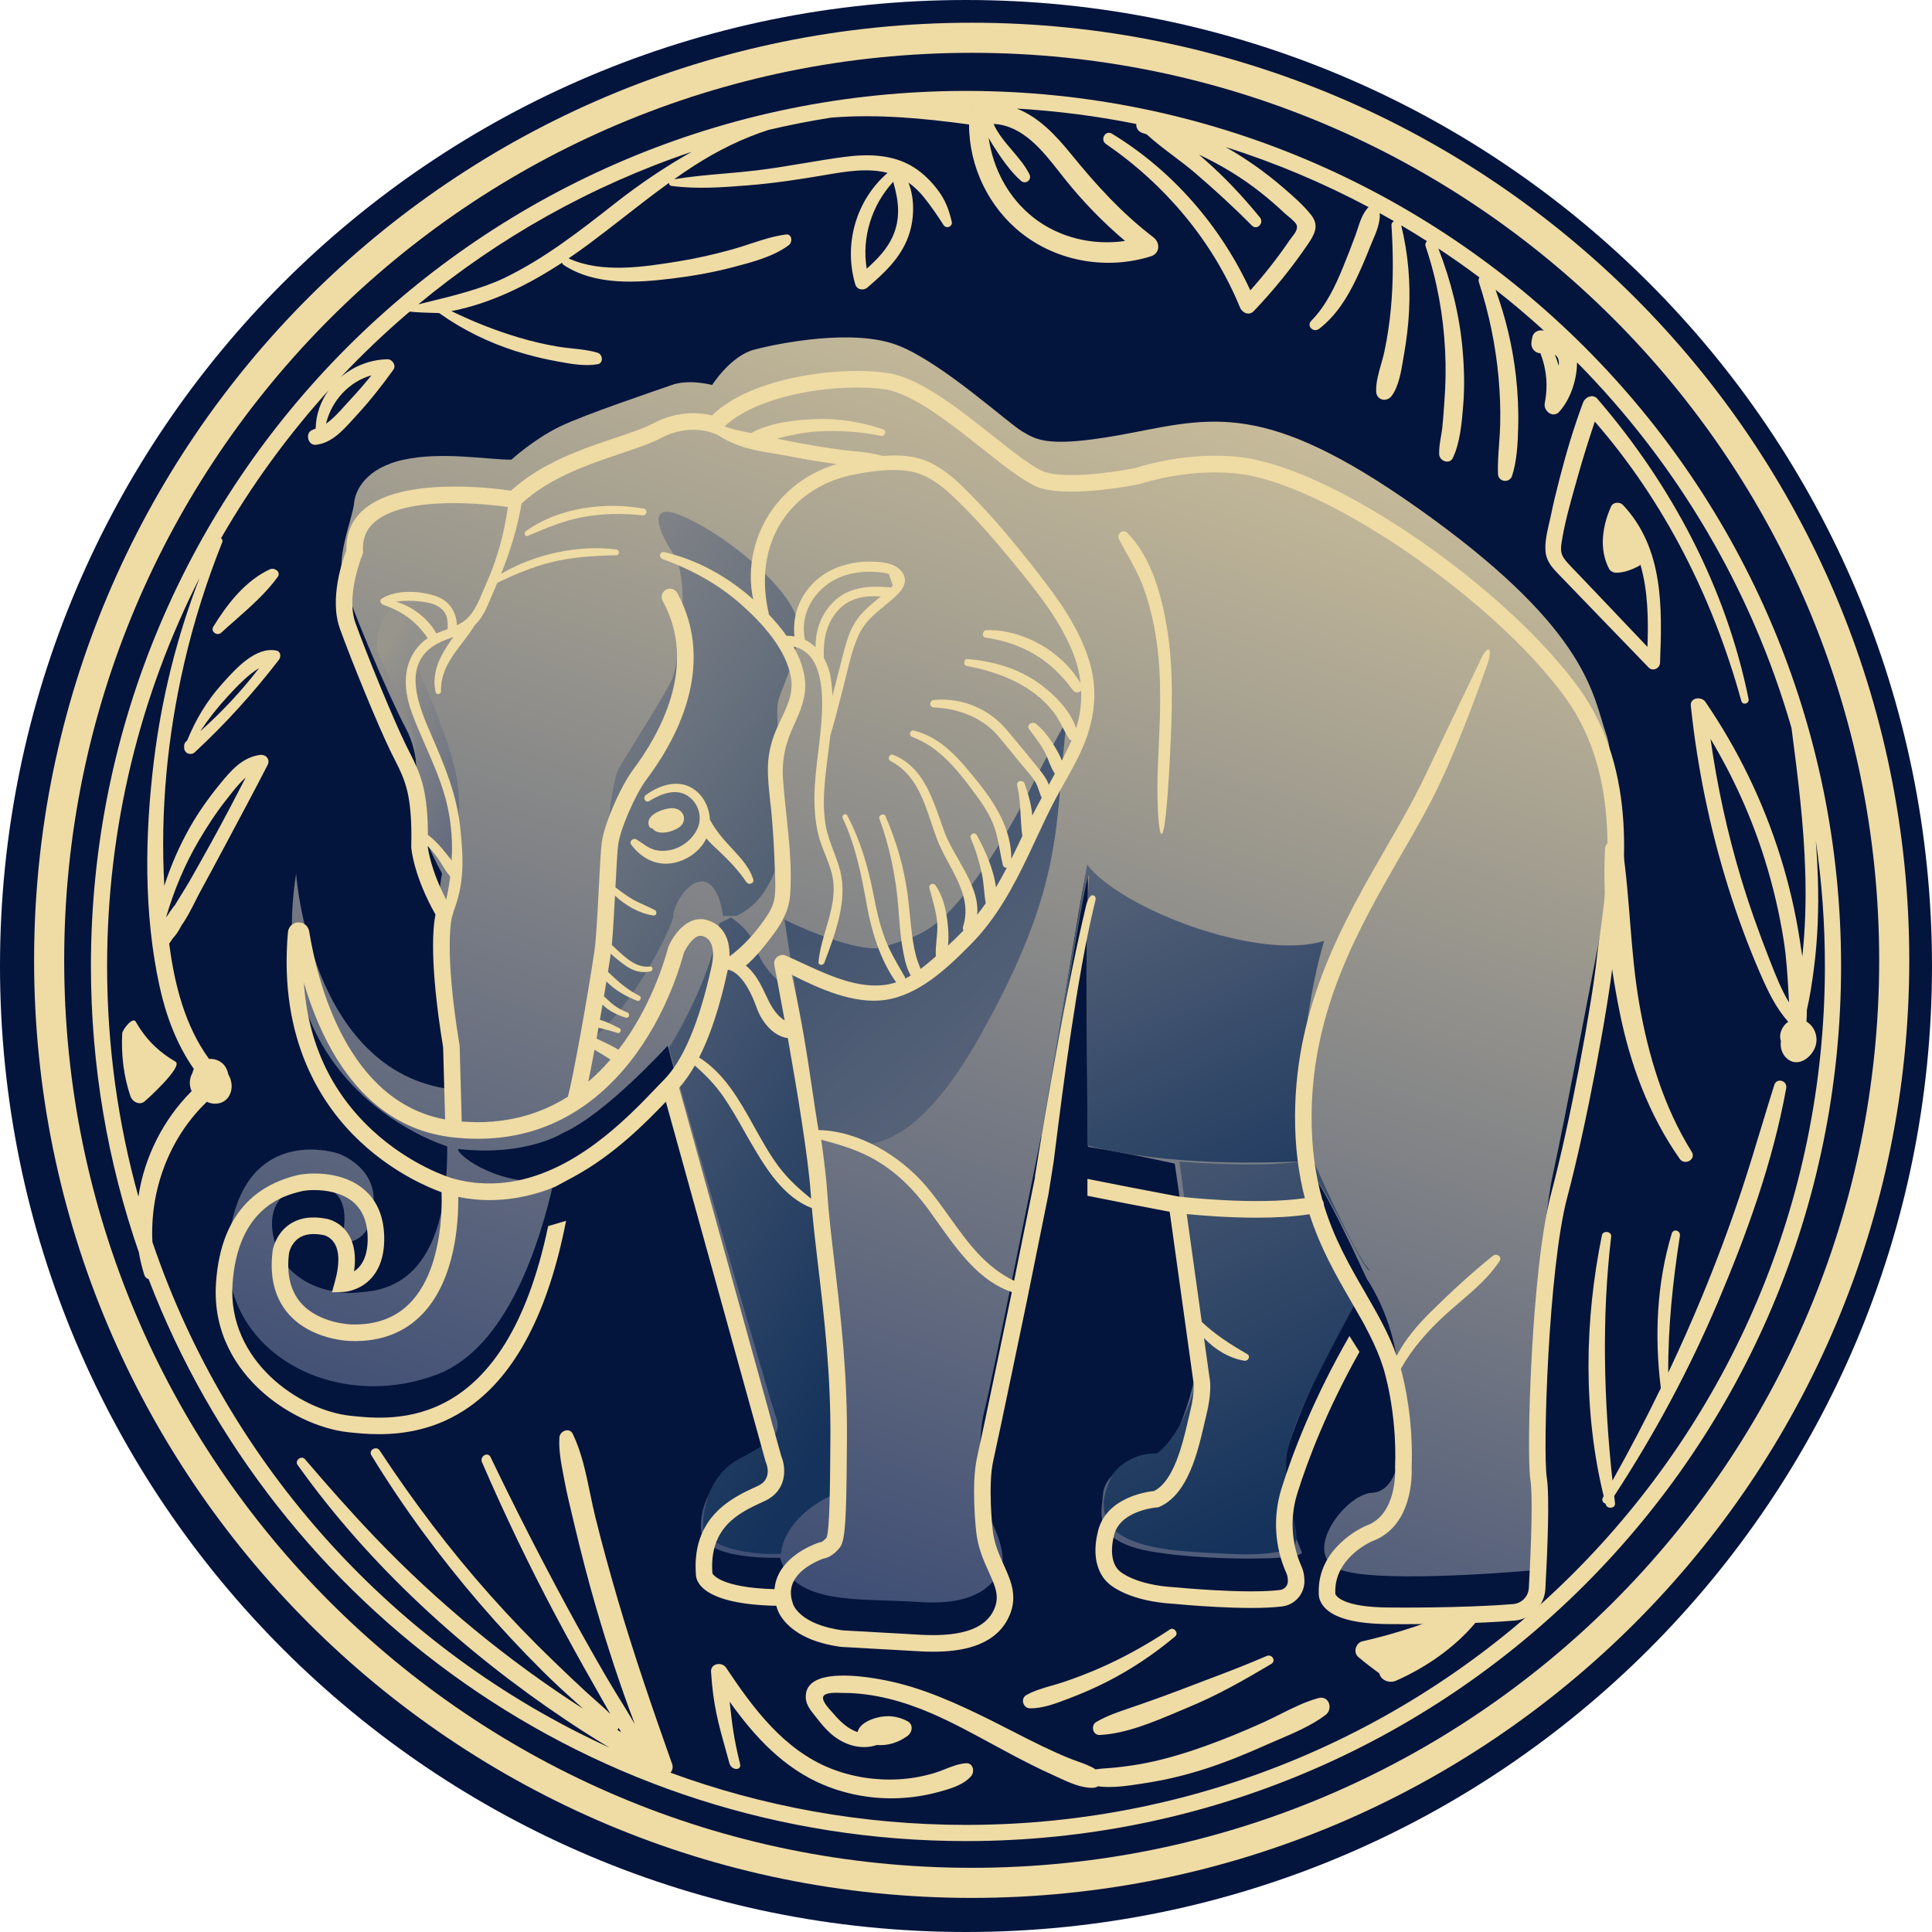 <svg width="100%" height="100%" viewBox="0 0 170 170" fill="none" xmlns="http://www.w3.org/2000/svg">
<path d="M85 170C131.944 170 170 131.944 170 85C170 38.056 131.944 0 85 0C38.056 0 0 38.056 0 85C0 131.944 38.056 170 85 170Z" fill="#03143D"/>
<path d="M153.861 61.503C151.867 51.685 147.075 42.657 140.557 35.092C140.155 34.626 139.481 34.94 139.298 35.424C138.474 37.621 137.808 39.875 137.222 42.147C136.944 43.225 136.68 44.31 136.454 45.401C136.445 45.444 136.436 45.487 136.426 45.53L136.406 45.624L136.379 45.741C136.358 45.834 136.337 45.929 136.315 46.024L136.312 46.034C136.117 46.88 135.906 47.794 136.003 48.616C136.102 49.457 136.657 50.029 137.218 50.608L137.311 50.704C137.981 51.399 138.652 52.095 139.323 52.79L140.781 54.302C142.208 55.782 143.635 57.261 145.068 58.736C145.434 59.114 146.049 58.816 146.069 58.322C146.263 53.443 146.381 48.221 142.799 44.425C142.531 44.142 141.938 44.173 141.765 44.559C140.99 46.283 140.677 48.354 141.602 50.078C141.605 50.083 141.607 50.087 141.61 50.092C141.614 50.099 141.618 50.105 141.622 50.111C141.626 50.118 141.63 50.124 141.634 50.13C141.638 50.135 141.642 50.14 141.646 50.145C141.651 50.151 141.656 50.157 141.661 50.163L141.669 50.172C141.701 50.207 141.739 50.236 141.779 50.26C141.794 50.269 141.809 50.276 141.824 50.283L141.836 50.289L141.842 50.291C141.932 50.351 142.038 50.389 142.157 50.392C142.863 50.413 143.551 50.138 144.172 49.825C144.206 49.807 144.237 49.787 144.265 49.765C144.272 49.759 144.279 49.754 144.286 49.748L144.293 49.742L144.305 49.731L144.318 49.719C144.321 49.716 144.324 49.713 144.327 49.71C144.331 49.706 144.335 49.702 144.339 49.698L144.345 49.691C145.011 51.988 145.053 54.525 144.962 56.921C143.779 55.674 142.596 54.427 141.412 53.182L139.102 50.755C138.979 50.625 138.854 50.497 138.73 50.368L138.717 50.355C138.456 50.087 138.196 49.819 137.948 49.541C137.45 48.985 137.271 48.652 137.391 47.843C137.648 46.126 138.138 44.391 138.614 42.702L138.615 42.701C138.694 42.421 138.773 42.142 138.85 41.865C139.297 40.261 139.805 38.676 140.328 37.096C146.476 44.151 150.743 52.672 153.222 61.679C153.336 62.094 153.946 61.919 153.861 61.503Z" fill="#EFDBA4"/>
<path d="M84.996 155.148C84.36 155.194 83.761 155.431 83.163 155.668C82.837 155.797 82.51 155.926 82.177 156.024C81.165 156.322 80.124 156.507 79.069 156.565C77.029 156.676 74.977 156.36 73.077 155.604C68.977 153.971 66.254 150.295 63.89 146.744C63.527 146.199 62.52 146.353 62.566 147.102C62.748 150.02 63.196 151.62 63.927 154.23C64.014 154.542 64.106 154.87 64.202 155.215C64.407 155.783 65.264 155.817 65.119 155.215C64.582 153 64.451 151.992 64.202 149.736C66.387 152.803 68.962 155.606 72.52 157.075C74.581 157.927 76.84 158.319 79.069 158.224C80.22 158.175 81.376 158.003 82.488 157.704L82.534 157.692C83.533 157.422 84.778 157.087 85.462 156.271C85.793 155.875 85.615 155.104 84.996 155.148Z" fill="#EFDBA4"/>
<path d="M112.635 150.841L112.631 150.843C112.135 151.092 111.642 151.339 111.149 151.561C109.473 152.317 107.781 153.021 106.048 153.64C104.367 154.24 102.661 154.762 100.91 155.116C100.005 155.299 99.094 155.428 98.176 155.525C98.05 155.538 97.924 155.549 97.796 155.559C97.686 155.568 97.575 155.576 97.464 155.584C97.107 155.61 96.749 155.636 96.396 155.687C95.936 155.386 95.389 155.191 94.856 155.001L94.856 155.001L94.855 155.001C94.646 154.927 94.44 154.853 94.242 154.774C93.393 154.437 92.561 154.057 91.737 153.663C90.838 153.232 89.952 152.778 89.065 152.323L89.064 152.322C88.467 152.015 87.869 151.709 87.268 151.41C84.281 149.924 81.178 148.494 77.884 147.849C76.405 147.559 70.664 146.527 70.906 149.464C70.953 150.035 71.344 150.521 71.702 150.966L71.703 150.966C71.768 151.047 71.831 151.126 71.892 151.205C72.321 151.76 72.771 152.295 73.325 152.731C74.41 153.585 75.824 153.995 77.155 153.545C78.106 153.628 79.044 153.337 79.855 152.745C80.283 152.434 80.391 151.743 79.855 151.454C79.015 151.002 78.095 150.892 77.167 151.139C76.444 151.331 75.636 151.706 75.459 152.409C74.656 152.149 73.963 151.523 73.398 150.854C73.383 150.836 73.364 150.815 73.343 150.792C73.314 150.759 73.279 150.721 73.242 150.68C72.884 150.292 72.227 149.577 72.471 149.228C72.691 148.913 73.565 148.943 74.035 148.96L74.14 148.963L74.166 148.964C74.192 148.965 74.217 148.965 74.238 148.965C76.924 148.972 79.59 149.727 82.038 150.794C83.811 151.566 85.511 152.49 87.209 153.413L87.213 153.415L87.213 153.415C87.81 153.739 88.406 154.063 89.006 154.381C90.182 155.003 91.366 155.61 92.58 156.156C92.741 156.228 92.905 156.305 93.073 156.383C94.046 156.837 95.129 157.341 96.169 157.311C96.347 157.306 96.493 157.257 96.61 157.181C97.876 157.351 99.282 157.131 100.518 156.937L100.519 156.937L100.535 156.935L100.682 156.911L100.881 156.881C102.753 156.593 104.598 156.124 106.396 155.531C108.133 154.957 109.829 154.244 111.501 153.502L111.628 153.446L111.723 153.404C111.745 153.395 111.767 153.385 111.79 153.375C111.819 153.363 111.848 153.35 111.878 153.337C111.932 153.314 111.986 153.29 112.04 153.267C112.09 153.245 112.141 153.223 112.191 153.202C112.244 153.179 112.296 153.157 112.349 153.134L112.491 153.074C113.922 152.46 115.424 151.817 116.631 150.91C117.328 150.387 116.96 149.161 116.003 149.42C114.847 149.734 113.734 150.291 112.635 150.841Z" fill="#EFDBA4"/>
<path d="M102.938 143.38C101.004 144.666 98.968 145.806 96.843 146.744C95.763 147.22 94.658 147.646 93.538 148.019C93.218 148.126 92.889 148.22 92.559 148.315L92.559 148.315C91.788 148.537 91.011 148.76 90.318 149.144C89.762 149.451 90.022 150.317 90.637 150.321C91.748 150.328 92.849 149.91 93.883 149.517L93.883 149.517L94.096 149.436C95.218 149.012 96.315 148.533 97.384 147.99C99.546 146.892 101.55 145.545 103.407 143.988C103.742 143.707 103.303 143.137 102.938 143.38Z" fill="#EFDBA4"/>
<path d="M111.451 145.714C109.655 146.498 107.818 147.192 105.982 147.885C105.254 148.16 104.527 148.435 103.802 148.716C102.826 149.093 101.841 149.441 100.855 149.79L100.192 150.024C99.927 150.118 99.66 150.209 99.393 150.299L99.392 150.299C98.386 150.64 97.376 150.983 96.459 151.52C95.951 151.818 96.146 152.697 96.769 152.665C99.076 152.546 101.425 151.553 103.594 150.636C103.926 150.495 104.255 150.357 104.578 150.223C107.124 149.17 109.498 147.821 111.86 146.413C112.319 146.139 111.917 145.511 111.451 145.714Z" fill="#EFDBA4"/>
<path d="M128.706 141.483C125.868 142.76 122.91 143.732 119.876 144.423C119.301 144.554 119.044 145.401 119.513 145.798C120.118 146.309 120.736 146.785 121.371 147.247C121.497 147.847 122.253 148.15 122.847 147.885C125.445 146.728 127.921 145.039 129.768 142.86C130.428 142.081 129.618 141.073 128.706 141.483Z" fill="#EFDBA4"/>
<path fill-rule="evenodd" clip-rule="evenodd" d="M19.62 60.089C20.74 58.84 22.503 56.873 24.318 57.246C24.721 57.329 24.741 57.803 24.535 58.069C22.268 60.996 19.857 63.673 17.139 66.193C16.791 66.515 16.215 66.289 16.205 65.806L16.201 65.63C16.198 65.455 16.306 65.267 16.461 65.174C17.214 63.327 18.192 61.681 19.537 60.183L19.62 60.089ZM20.017 61.299C19.149 62.235 18.337 63.264 17.623 64.342C19.505 62.666 21.269 60.786 22.801 58.785C21.763 59.414 20.847 60.403 20.079 61.232L20.017 61.299Z" fill="#EFDBA4"/>
<path d="M18.772 55.137C19.992 53.157 21.579 51.097 23.753 50.092C24.151 49.907 24.755 50.327 24.432 50.771C23.393 52.201 22.032 53.398 20.693 54.576L20.693 54.577L20.687 54.581L20.687 54.582C20.274 54.945 19.863 55.306 19.465 55.672C19.104 56.004 18.501 55.575 18.772 55.137Z" fill="#EFDBA4"/>
<path d="M154.984 99.176C155.358 97.941 155.733 96.705 156.121 95.472C156.335 94.795 157.294 95.08 157.17 95.761C156.005 102.22 153.702 108.584 151.145 114.609C148.616 120.567 145.57 126.223 142.034 131.634C142.044 131.718 142.054 131.803 142.063 131.887C142.078 132.014 142.092 132.141 142.108 132.268C142.165 132.743 141.409 132.816 141.294 132.379L141.277 132.309C141.062 132.25 140.895 132.02 141.042 131.765L141.053 131.746L141.063 131.728L141.098 131.667L141.11 131.646C139.289 124.157 139.423 116.215 140.956 108.696C141.049 108.241 141.823 108.344 141.769 108.806C140.927 115.977 141.121 123.132 141.883 130.281C143.381 127.617 144.802 124.9 146.14 122.144C145.573 117.588 145.772 112.954 147.099 108.543C147.24 108.072 147.89 108.278 147.818 108.741C147.198 112.729 146.769 116.746 146.791 120.782C147.844 118.554 148.846 116.304 149.784 114.035C151.044 110.989 152.2 107.895 153.238 104.765C153.849 102.924 154.409 101.072 154.97 99.218L154.971 99.215L154.972 99.212L154.984 99.176Z" fill="#EFDBA4"/>
<path d="M12.311 90.497C13.116 91.721 14.139 92.661 15.439 93.415C16.163 93.834 12.871 96.811 12.678 96.949C12.222 97.273 11.632 96.918 11.478 96.46C10.869 94.655 10.661 92.821 10.753 90.923C10.767 90.633 11.674 89.413 11.949 89.904C11.981 89.962 12.014 90.018 12.047 90.073C12.082 90.132 12.118 90.19 12.154 90.248L12.188 90.303L12.231 90.37C12.243 90.386 12.255 90.402 12.266 90.419C12.282 90.443 12.297 90.469 12.311 90.497Z" fill="#EFDBA4"/>
<path fill-rule="evenodd" clip-rule="evenodd" d="M12.215 110.191C9.484 102.298 8 93.822 8 85C8 42.474 42.474 8 85 8C127.526 8 162 42.474 162 85C162 127.526 127.526 162 85 162C52.182 162 24.159 141.469 13.075 112.55C12.912 112.509 12.766 112.39 12.698 112.176C12.489 111.522 12.329 110.859 12.215 110.191ZM160.576 85C160.576 126.74 126.74 160.576 85 160.576C75.861 160.576 67.101 158.954 58.992 155.982C59.167 155.785 59.247 155.514 59.142 155.217C57.44 150.412 55.782 145.613 54.351 140.719C53.653 138.331 52.991 135.933 52.392 133.518C52.223 132.837 52.077 132.132 51.929 131.42L51.929 131.42L51.928 131.414L51.927 131.41L51.926 131.405L51.925 131.401C51.553 129.605 51.173 127.767 50.398 126.169C50.105 125.564 49.257 125.914 49.221 126.488C49.153 127.587 49.368 128.713 49.576 129.803L49.576 129.805L49.627 130.069L49.655 130.221C49.854 131.286 50.107 132.345 50.359 133.4L50.36 133.404L50.361 133.407L50.363 133.416C50.413 133.623 50.462 133.83 50.511 134.037C51.098 136.514 51.732 138.984 52.444 141.429C53.451 144.888 54.578 148.332 55.858 151.71C55.443 150.992 55.007 150.284 54.572 149.577L54.562 149.562C54.151 148.893 53.74 148.226 53.349 147.554C52.136 145.47 50.957 143.368 49.811 141.248C47.495 136.961 45.277 132.61 43.169 128.218C42.921 127.701 42.189 128.153 42.41 128.661C44.377 133.203 46.507 137.655 48.826 142.028C49.956 144.158 51.119 146.27 52.315 148.363L52.416 148.541C52.469 148.633 52.521 148.726 52.574 148.818C52.677 149.001 52.78 149.185 52.884 149.369L52.91 149.415L52.913 149.419L52.92 149.433C53.18 149.894 53.441 150.357 53.707 150.819C53.264 150.379 52.79 149.961 52.321 149.546L52.319 149.545C52.047 149.305 51.777 149.067 51.516 148.826C50.591 147.977 49.687 147.106 48.783 146.236L48.673 146.13C46.752 144.28 44.903 142.357 43.13 140.365C39.575 136.372 36.35 132.097 33.41 127.633C33.114 127.183 32.396 127.592 32.681 128.059C35.489 132.651 38.684 136.992 42.192 141.072C43.967 143.137 45.821 145.132 47.752 147.051C48.678 147.972 49.64 148.857 50.613 149.729C50.66 149.771 50.707 149.813 50.755 149.856C50.787 149.885 50.819 149.914 50.851 149.943L50.96 150.041L50.967 150.047C51.031 150.105 51.096 150.164 51.16 150.222C51.196 150.253 51.231 150.285 51.266 150.317L51.323 150.368C44.652 146.087 38.48 141.002 33.012 135.287C30.879 133.057 28.834 130.737 26.83 128.391C26.528 128.038 25.908 128.508 26.181 128.892C32.46 137.722 40.797 145.313 49.777 151.331C51.036 152.176 52.316 152.987 53.612 153.77C34.794 145.167 20.12 129.067 13.412 109.29C13.174 104.732 14.891 100.109 18.203 96.949C18.906 97.288 19.805 97.123 20.197 96.367C20.502 95.779 20.413 95.081 20.087 94.524C20.059 94.371 20.012 94.223 19.946 94.084C19.828 93.805 19.623 93.558 19.307 93.377C19.026 93.217 18.702 93.152 18.39 93.176C16.284 90.273 15.355 86.657 14.889 83.031C14.916 82.993 14.942 82.956 14.967 82.918C15.035 82.821 15.101 82.722 15.167 82.624L15.211 82.559C15.519 82.238 15.759 81.847 15.964 81.44C16.43 80.793 16.806 80.048 17.174 79.32L17.176 79.315C17.264 79.142 17.35 78.971 17.438 78.801C17.517 78.647 17.598 78.495 17.679 78.346C18.345 77.128 19.001 75.904 19.655 74.679L19.983 74.067L19.988 74.057L19.991 74.051L19.997 74.04L19.999 74.036L20 74.033C21.194 71.8 22.388 69.568 23.546 67.316C23.807 66.811 23.38 66.353 22.863 66.427C21.311 66.652 20.34 67.785 19.39 68.944C18.401 70.151 17.482 71.433 16.712 72.792C15.789 74.423 15.032 76.155 14.458 77.943C14.093 71.367 14.726 64.795 16.203 58.381C17.042 54.74 18.176 51.165 19.563 47.696C19.618 47.559 19.553 47.436 19.447 47.364C22.139 42.686 25.317 38.323 28.912 34.345C28.229 35.295 27.809 36.436 27.776 37.672C27.776 37.68 27.777 37.688 27.778 37.696L27.779 37.703L27.779 37.709C27.726 37.728 27.673 37.75 27.618 37.774C27.56 37.8 27.5 37.828 27.432 37.859C26.828 38.141 27.111 39.205 27.779 39.139C29.149 39.003 30.138 37.912 31.033 36.925L31.039 36.918L31.211 36.729C31.255 36.681 31.298 36.633 31.342 36.586C32.523 35.308 33.601 33.944 34.615 32.531C34.889 32.149 34.521 31.604 34.088 31.612C32.556 31.642 31.105 32.23 29.981 33.186C31.895 31.155 33.92 29.23 36.046 27.42C36.532 27.477 37.367 27.518 38.641 27.545L38.645 27.549L38.648 27.552L38.649 27.552C38.651 27.554 38.654 27.557 38.656 27.559C38.658 27.56 38.659 27.561 38.661 27.562C40.704 29.014 42.977 30.133 45.367 30.891C46.564 31.27 47.785 31.574 49.02 31.798L49.133 31.819L49.133 31.819C50.246 32.021 51.471 32.244 52.586 32.049C53.124 31.956 53.043 31.18 52.586 31.039C51.879 30.821 51.112 30.74 50.352 30.66C49.909 30.613 49.468 30.567 49.042 30.493C47.911 30.298 46.792 30.036 45.692 29.71C43.631 29.101 41.645 28.307 39.715 27.374C43.154 26.725 46.487 25.062 49.458 23.117C49.478 23.197 49.528 23.273 49.62 23.333C52.403 25.141 56.015 24.892 59.169 24.506C60.945 24.288 62.717 23.977 64.45 23.523L64.599 23.484C66.213 23.061 68.065 22.576 69.407 21.572C69.75 21.315 69.711 20.563 69.154 20.634C68.082 20.771 67.028 21.117 65.983 21.461C65.446 21.638 64.911 21.814 64.377 21.961C62.822 22.387 61.254 22.749 59.661 23.004C56.615 23.491 52.939 24.073 50.032 22.735C50.613 22.342 51.18 21.941 51.728 21.535C52.803 20.739 53.859 19.916 54.914 19.093C56.219 18.076 57.524 17.059 58.866 16.093C58.867 16.217 58.932 16.339 59.068 16.357C61.334 16.663 63.65 16.483 65.921 16.3C68.153 16.119 70.373 15.781 72.58 15.403L72.656 15.39C74.413 15.089 76.338 14.759 78.096 15.213C75.33 17.612 74.216 21.463 75.252 25.008C75.396 25.5 75.967 25.606 76.332 25.293C77.794 24.04 79.219 22.72 79.904 20.872C80.457 19.382 80.521 17.574 79.939 16.066C80.451 16.429 80.905 16.873 81.299 17.362C81.908 18.116 82.501 18.989 83.026 19.801C83.267 20.174 83.851 19.939 83.745 19.498C83.492 18.45 83.205 17.644 82.547 16.76C81.97 15.983 81.28 15.293 80.467 14.763C78.631 13.567 76.386 13.53 74.285 13.808C73.093 13.966 71.908 14.165 70.723 14.363L70.723 14.363L70.721 14.364C69.362 14.591 68.002 14.819 66.631 14.986C65.665 15.103 64.692 15.188 63.719 15.273C62.247 15.402 60.774 15.53 59.321 15.771C59.892 15.368 60.468 14.971 61.056 14.593C63.137 13.254 65.318 12.174 67.622 11.432C69.43 11.006 71.262 10.646 73.118 10.353C77.156 10.014 81.266 10.408 85.271 10.953C85.258 14.645 87.003 18.264 89.92 20.548C93.097 23.036 97.436 23.761 101.271 22.552C102.082 22.296 102.101 21.348 101.49 20.881C98.707 18.757 96.43 16.248 94.233 13.543C92.902 11.906 91.401 10.304 89.47 9.554C93.047 9.763 96.557 10.22 99.983 10.909C99.96 11.24 100.126 11.58 100.543 11.709C100.624 11.734 100.704 11.76 100.785 11.785L100.898 11.822C101.638 12.502 102.457 13.12 103.272 13.735L103.272 13.735C103.928 14.229 104.581 14.722 105.188 15.244C106.894 16.71 108.567 18.238 110.147 19.839C110.612 20.309 111.26 19.619 110.859 19.128C109.354 17.283 107.753 15.574 105.958 14.009L105.495 13.604C107.424 14.512 109.256 15.609 110.963 16.963C111.678 17.53 112.369 18.128 113.03 18.756C113.097 18.82 113.198 18.902 113.311 18.995L113.311 18.996C113.625 19.254 114.036 19.593 114.105 19.831C114.208 20.186 113.913 20.562 113.666 20.878L113.666 20.878L113.664 20.881C113.597 20.967 113.533 21.048 113.482 21.124C112.427 22.678 111.266 24.15 110.019 25.551C107.407 19.896 103.179 15.009 97.844 11.766C97.261 11.411 96.767 12.293 97.316 12.67C102.515 16.246 106.705 21.199 109.109 27.053C109.305 27.532 109.909 27.809 110.323 27.374C112.069 25.542 113.668 23.575 115.089 21.48C115.672 20.622 116.1 19.845 115.381 18.928C114.686 18.043 113.78 17.261 112.931 16.527L112.929 16.526L112.928 16.525L112.913 16.512C111.367 15.178 109.66 13.965 107.845 12.938C112.225 14.325 116.433 16.101 120.427 18.225C120.403 18.244 120.379 18.267 120.356 18.293C119.89 18.816 119.676 19.474 119.461 20.132L119.461 20.133L119.46 20.136L119.459 20.137L119.459 20.139L119.459 20.14L119.459 20.14L119.458 20.141C119.397 20.328 119.336 20.515 119.269 20.7C118.925 21.645 118.554 22.582 118.174 23.514C117.488 25.199 116.669 26.916 115.381 28.227C114.92 28.695 115.593 29.311 116.082 28.928C117.581 27.755 118.541 26.21 119.353 24.512C119.78 23.617 120.166 22.704 120.53 21.782C120.602 21.6 120.682 21.413 120.764 21.221L120.764 21.22C121.101 20.432 121.469 19.572 121.405 18.754C121.826 18.986 122.245 19.222 122.661 19.462C122.527 19.522 122.427 19.647 122.439 19.829C122.592 22.286 122.616 24.757 122.38 27.21C122.261 28.45 122.08 29.683 121.823 30.901C121.782 31.1 121.73 31.304 121.674 31.512C121.652 31.592 121.63 31.672 121.607 31.753C121.583 31.838 121.559 31.923 121.535 32.008L121.531 32.02C121.297 32.84 121.054 33.691 121.094 34.471C121.133 35.236 122.028 35.409 122.453 34.839C123.07 34.015 123.286 32.715 123.464 31.64C123.49 31.487 123.514 31.338 123.539 31.196C123.761 29.936 123.919 28.661 123.985 27.382C124.116 24.841 123.906 22.301 123.293 19.829C124.059 20.28 124.816 20.744 125.564 21.221C125.441 21.322 125.378 21.486 125.449 21.696C126.446 24.642 127 27.732 127.158 30.837C127.235 32.337 127.209 33.844 127.093 35.342C127.076 35.568 127.06 35.794 127.044 36.02C127.006 36.57 126.968 37.12 126.904 37.667C126.892 37.773 126.877 37.878 126.861 37.984C126.838 38.134 126.813 38.283 126.788 38.433C126.702 38.944 126.616 39.458 126.633 39.968C126.653 40.566 127.546 40.906 127.839 40.295C128.48 38.958 128.631 37.148 128.75 35.675C128.88 34.068 128.841 32.442 128.702 30.837C128.434 27.743 127.687 24.757 126.565 21.87C127.794 22.681 128.998 23.526 130.175 24.406C130.102 24.52 130.077 24.671 130.136 24.851C131.025 27.582 131.606 30.397 131.864 33.258C131.985 34.606 132.037 35.96 132.005 37.314C131.992 37.904 131.949 38.498 131.906 39.093L131.906 39.095L131.906 39.096C131.843 39.965 131.78 40.836 131.809 41.697C131.832 42.417 132.832 42.548 133.053 41.865C133.478 40.552 133.55 39.025 133.587 37.652C133.629 36.132 133.561 34.6 133.39 33.089C133.097 30.489 132.489 27.949 131.598 25.495C133.062 26.643 134.482 27.844 135.856 29.094C135.435 28.991 134.937 29.17 134.835 29.651C134.795 29.809 134.767 29.97 134.752 30.132C134.681 30.654 135.11 31.088 135.54 31.078C136.094 32.483 136.224 33.988 135.927 35.475C135.788 36.171 136.662 36.839 137.21 36.223C138.185 35.129 138.727 33.478 138.764 32.015C138.765 31.972 138.766 31.929 138.765 31.886C147.52 40.748 154.1 51.763 157.639 64.065C158.192 68.322 158.738 72.584 158.852 76.878C158.917 79.309 158.852 81.751 158.586 84.169C158.511 83.655 158.433 83.146 158.355 82.646C157.968 80.16 157.393 77.703 156.638 75.303C155.126 70.494 152.907 65.918 150.06 61.759C149.714 61.254 148.699 61.366 148.777 62.106C149.351 67.524 150.448 72.879 152.073 78.08C152.875 80.648 153.802 83.174 154.875 85.641C155.543 87.176 156.252 88.689 157.351 89.906C156.801 90.275 156.493 91.001 156.707 91.612C156.619 92.141 156.788 92.713 157.179 93.089C158.164 94.037 159.481 93.041 159.772 91.971C159.992 91.16 159.633 90.293 158.957 89.893C158.976 89.556 158.987 89.217 158.988 88.875C159.261 87.687 159.445 86.475 159.598 85.307C159.95 82.625 160.045 79.92 159.957 77.218C159.922 76.141 159.862 75.066 159.78 73.993C160.305 77.586 160.576 81.261 160.576 85ZM85.57 9.426C85.546 9.426 85.522 9.426 85.498 9.426C85.521 9.428 85.544 9.43 85.568 9.433C85.569 9.43 85.57 9.428 85.57 9.426ZM60.858 13.362C51.99 16.349 43.858 20.937 36.806 26.781C37.092 26.709 37.415 26.63 37.766 26.544C39.678 26.078 42.414 25.41 44.383 24.458C47.94 22.738 51.033 20.312 54.126 17.886L54.126 17.886C56.348 16.143 58.498 14.7 60.858 13.362ZM17.561 50.85C12.357 61.107 9.424 72.711 9.424 85C9.424 92.028 10.383 98.833 12.178 105.289C12.701 101.817 14.358 98.515 16.861 96.011C16.633 95.516 16.65 94.9 16.926 94.431C16.953 94.298 16.997 94.174 17.056 94.06C15.554 91.906 14.615 89.407 14.048 86.826C12.632 80.38 12.742 73.459 13.542 66.94C14.22 61.417 15.562 56.024 17.561 50.85ZM78.559 20.789C79.259 19.205 79.077 17.677 78.614 16.067C78.608 16.046 78.605 16.026 78.602 16.006L78.601 15.996L78.6 15.991C76.706 18.041 75.808 20.895 76.264 23.643C77.184 22.821 78.057 21.924 78.559 20.789ZM86.993 12.126C87.379 14.851 88.736 17.417 90.929 19.14C93.208 20.93 96.172 21.615 98.999 21.202C97.031 19.543 95.247 17.698 93.635 15.672L93.583 15.606C93.47 15.464 93.356 15.319 93.241 15.171C91.761 13.285 90.012 11.056 87.486 10.91C87.475 10.909 87.464 10.907 87.454 10.905L87.451 10.905L87.45 10.905L87.449 10.905C87.441 10.903 87.433 10.902 87.424 10.9C87.793 11.746 88.429 12.493 89.062 13.237C89.64 13.915 90.215 14.59 90.581 15.334C90.823 15.825 90.245 16.27 89.834 15.91C88.874 15.07 88.017 13.799 87.339 12.722C87.27 12.612 87.203 12.501 87.138 12.39C87.088 12.303 87.039 12.215 86.993 12.126ZM14.643 80.671L14.645 80.692C14.844 80.373 15.06 80.064 15.287 79.766C15.319 79.724 15.353 79.687 15.388 79.654L15.438 79.568L15.483 79.492C15.51 79.448 15.536 79.403 15.563 79.358C15.708 79.117 15.858 78.878 16.006 78.641L16.01 78.635L16.012 78.632C16.239 78.267 16.465 77.906 16.67 77.547C17.327 76.393 17.98 75.237 18.62 74.075C19.65 72.205 20.643 70.314 21.622 68.417C21.06 68.905 20.573 69.527 20.138 70.082C20.065 70.176 19.994 70.267 19.924 70.356C19.02 71.496 18.229 72.718 17.491 73.97C16.257 76.063 15.328 78.305 14.639 80.628L14.643 80.671ZM54.563 152.252C54.521 152.183 54.479 152.115 54.437 152.046C54.41 152.111 54.371 152.17 54.323 152.218C54.383 152.254 54.443 152.289 54.504 152.324C54.559 152.356 54.613 152.388 54.668 152.421C54.633 152.364 54.598 152.308 54.563 152.252ZM150.513 65.017C151.095 69.151 151.982 73.237 153.185 77.239C153.926 79.707 154.795 82.134 155.74 84.532L155.799 84.681L155.799 84.683C156.267 85.871 156.752 87.105 157.421 88.208L157.409 88.002C157.405 87.922 157.4 87.842 157.395 87.762L157.379 87.477C157.289 85.885 157.199 84.297 156.945 82.704C156.565 80.325 156.014 77.974 155.298 75.673C154.135 71.937 152.521 68.365 150.513 65.017ZM30.736 35.266C30.605 35.406 30.473 35.553 30.339 35.702L30.338 35.703C29.839 36.258 29.302 36.855 28.687 37.28C29.173 35.26 30.715 33.577 32.687 33.025C32.062 33.794 31.411 34.541 30.736 35.266ZM137.154 32.187C137.06 31.855 136.947 31.529 136.815 31.207C137.151 31.439 137.2 31.774 137.154 32.187Z" fill="#EFDBA4"/>
<path d="M68.643 137.072C68.643 137.072 62.086 137.316 61.722 134.882C61.358 132.448 63.057 128.919 67.064 127.824C67.064 127.824 68.673 127.154 67.853 124.872C67.034 122.591 58.747 92.015 58.747 92.015C58.747 92.015 53.283 98.039 49.55 99.682C49.55 99.682 46.355 101.777 40.309 101.101C40.203 101.686 44.204 104.605 48.76 103.801C47.543 109.316 44.662 118.601 38.44 120.948C29.243 124.416 19.044 118.757 20.136 109.174C21.229 99.591 28.423 101.051 29.789 101.507C29.789 101.507 32.976 102.603 32.885 105.706C32.794 108.809 31.337 109.265 29.971 109.448C29.971 109.448 31.246 105.523 28.878 104.61C26.511 103.698 23.05 104.976 24.143 109.174C25.236 113.372 29.789 113.92 31.428 113.737C33.067 113.555 39.442 113.737 39.351 100.868C39.351 100.868 23.05 96.031 26.055 76.864C26.055 76.864 27.239 94.297 39.715 95.849C39.715 95.849 39.624 88.456 39.351 86.448C39.078 84.44 38.258 79.876 38.895 76.864C38.895 76.864 36.71 72.94 36.71 71.023C36.71 69.106 36.983 66.46 35.708 64.087C34.433 61.714 30.244 52.221 30.062 50.214C29.88 48.206 31.064 45.376 31.155 44.281C31.246 43.186 32.157 41.178 35.526 40.448C38.895 39.717 42.902 40.448 44.997 40.448C44.997 40.448 47 38.622 49.277 37.527C51.553 36.432 57.563 34.424 59.111 33.876C60.659 33.328 62.663 33.876 62.663 33.876C62.663 33.876 64.281 31.309 66.375 30.762C68.47 30.214 75.138 28.856 79.054 30.408C82.97 31.959 88.707 37.253 89.982 37.983C91.257 38.714 92.254 39.518 99.722 38.058C107.189 36.598 112.008 35.428 125.941 45.559C139.873 55.69 140.157 61.257 141.341 64.634C142.525 68.011 141.25 79.785 140.886 81.793C140.886 81.793 137.608 98.982 136.636 103.363C135.665 107.744 134.815 121.252 135.179 126.607C135.544 131.961 134.937 138.167 134.937 138.167C134.937 138.167 121.823 139.384 118.059 138.167C114.295 136.95 118.302 131.474 120.731 131.353C123.159 131.231 123.402 126.972 123.28 125.633C123.159 124.294 123.887 118.088 120.245 112.49C120.245 112.49 115.871 102.933 115.479 103.64C116.777 111.689 119.078 114.246 119.149 114.454C117.196 118.052 113.228 125.846 112.231 131.474C112.231 131.474 114.295 135.734 114.538 136.585C114.781 137.437 103.732 137.316 99.968 136.22C96.204 135.125 96.933 133.056 97.054 131.474C97.176 129.892 99.118 128.432 101.425 128.31C103.732 128.189 105.675 119.914 105.554 118.21C105.432 116.506 103.368 102.39 103.368 102.39C103.368 102.39 99.562 101.526 95.735 100.911C95.735 100.911 95.586 95.057 95.733 76.306C95.346 76.261 91.891 100.089 91.591 100.077C91.591 100.077 87.22 121.86 86.612 124.173C86.005 126.485 86.127 131.596 86.977 133.3C87.827 135.003 88.555 136.951 88.07 138.046C87.584 139.141 86.205 141.332 80.945 140.966C75.685 140.601 69.857 141.332 68.643 137.072Z" fill="url(#paint0_linear_4600_88973)"/>
<path d="M77.843 83.307C76.04 83.978 71.213 81.995 69.024 80.92L71.985 99.694C73.079 99.78 78.422 104.984 86.146 91.307C93.87 77.63 92.733 72.533 93.87 63.372C93.355 64.275 92.081 66.572 91.103 68.533C89.879 70.985 87.948 74.727 84.923 78.597C81.898 82.468 80.096 82.468 77.843 83.307Z" fill="url(#paint1_linear_4600_88973)"/>
<path d="M148.853 101.343C146.398 97.41 145.044 92.904 144.249 88.361C143.445 83.767 143.446 79.093 142.754 74.494C142.618 73.589 141.266 73.867 141.226 74.702C141.002 79.427 141.579 84.383 142.507 89.013C143.437 93.649 145.076 98.075 147.796 101.962C148.242 102.599 149.277 102.022 148.853 101.343Z" fill="#EFDBA4"/>
<path d="M95.657 76.082C98.661 79.995 110.72 84.597 116.513 82.791C115.354 86.662 113.526 95.952 115.483 102.145C111.131 102.373 102.835 102.595 95.685 100.804C95.685 93.642 95.406 82.763 95.838 77.017C95.363 76.876 92.111 99.853 91.666 99.694L95.657 76.082Z" fill="url(#paint2_linear_4600_88973)"/>
<path d="M63.295 81.242C62.677 85.423 60.077 90.296 58.854 92.21C61.794 102.468 67.775 123.267 68.187 124.403C68.702 125.822 68.702 126.467 65.098 128.338C62.214 129.835 61.751 133.22 61.879 134.725C62.961 136.531 66.879 136.811 68.702 136.725C69.063 133.886 71.899 132.101 73.272 131.564C73.916 130.66 73.659 120.338 73.852 118.403C74.006 116.854 72.586 104.64 71.856 98.726L69.797 86.855C68.574 86.855 66.964 84.919 66.514 83.371C66.153 82.132 64.905 81.092 64.325 80.726L63.295 81.242Z" fill="url(#paint3_linear_4600_88973)"/>
<path d="M53.19 78.597C53.241 79.784 51.666 88.167 50.872 92.21C55.056 90.081 59.24 81.436 59.24 80.597C59.24 79.758 60.463 77.436 61.879 77.565C63.012 77.668 63.51 79.629 63.617 80.597H64.776C68.252 79.049 68.895 74.339 68.96 72.984C69.024 71.629 68.187 63.114 68.445 61.823C68.702 60.533 70.44 57.63 70.183 54.856C69.925 52.081 64.003 47.049 59.948 45.372C56.704 44.03 58.124 47.049 59.24 48.727C60.914 51.178 59.562 58.469 59.24 59.501C58.918 60.533 55.378 66.017 54.477 67.565C53.576 69.114 53.125 77.113 53.19 78.597Z" fill="url(#paint4_linear_4600_88973)"/>
<path d="M115.434 101.823C113.992 102.752 107.066 102.468 103.783 102.21L105.843 117.758C105.379 124.003 102.946 127.113 101.788 127.887C99.625 127.836 98.269 129.156 97.861 129.823C94.514 136.532 103.332 136.468 108.16 136.726C112.022 136.932 113.589 136.339 113.889 136.016C114.597 134.726 113.052 132.661 113.181 128.532C113.266 125.785 116.781 119.27 119.292 114.615L119.322 114.56C117.108 111.115 115.524 103.918 115.606 103.767C116.008 103.028 120.189 112.336 120.519 111.759C119.54 110.881 116.721 104.769 115.434 101.823Z" fill="url(#paint5_linear_4600_88973)"/>
<path d="M33.171 57.244C32.965 53.115 36.389 52.169 38.127 52.212C36.003 53.244 36.132 56.405 36.196 57.244C36.261 58.083 39.608 64.534 40.252 68.857C40.767 72.315 39.78 75.373 39.222 76.469C39.243 76.297 39.054 75.669 38.127 74.534C36.969 73.115 36.518 66.534 36.518 65.308C36.518 64.328 34.287 59.523 33.171 57.244Z" fill="url(#paint6_linear_4600_88973)"/>
<g filter="url(#filter0_d_4600_88973)">
<path fill-rule="evenodd" clip-rule="evenodd" d="M125.682 44.088C131.219 48.02 136.046 52.558 138.925 56.537C144.271 63.927 142.934 73.382 142.215 78.46L142.215 78.463C142.111 79.199 142.021 79.835 141.965 80.364C141.505 84.693 139.592 95.019 137.906 101.349C136.239 107.608 135.748 123.746 136.103 125.994C136.358 127.617 136.177 132.229 135.98 135.812C135.899 137.28 134.733 138.478 133.268 138.599C129.925 138.874 125.721 138.913 123.63 138.913C122.869 138.913 122.387 138.908 122.328 138.907H122.327L122.323 138.907C119.32 138.907 117.356 138.394 116.494 137.382C116.066 136.88 116.029 136.4 116.039 136.183C115.906 132.153 119.986 130.346 120.161 130.271L120.206 130.254C122.992 129.267 122.76 125.223 122.757 125.183L122.755 125.145L122.756 125.107C122.946 120.125 121.716 116.345 121.703 116.307C121.387 115.312 120.972 114.365 120.5 113.431L120.499 113.433C120.228 112.894 119.919 112.292 119.689 111.916C119.418 111.431 119.137 110.945 118.852 110.453C117.569 108.233 116.192 105.848 115.225 102.842C113.794 103.067 112.155 103.147 110.563 103.147C108.066 103.147 105.689 102.954 104.423 102.83L105.745 112.316C106.971 113.469 108.272 114.296 109.738 115.142C110.076 115.337 109.83 115.785 109.49 115.731C108.163 115.517 106.898 114.745 105.943 113.737L106.431 117.245C106.484 117.5 106.636 118.553 106.14 120.552C106.084 120.776 106.026 121.028 105.963 121.299L105.963 121.3L105.962 121.302L105.958 121.321C105.39 123.775 104.532 127.481 102.035 128.581L101.917 128.633L101.789 128.641C101.759 128.644 98.58 128.893 98.031 131.065C97.47 133.289 98.343 134.106 98.523 134.247L98.577 134.294L98.577 134.294C98.596 134.311 99.931 135.471 103.359 135.666L103.389 135.668C103.452 135.674 109.673 136.279 112.639 135.904C113.039 135.853 113.334 135.51 113.324 135.105C113.317 134.843 113.278 134.625 113.21 134.473C112.146 132.106 111.989 129.438 112.767 126.96C113.75 123.826 115.564 119.075 118.74 113.556L119.623 114.951C116.746 120.071 115.078 124.462 114.156 127.398C113.486 129.533 113.621 131.833 114.538 133.872C114.687 134.205 114.769 134.607 114.78 135.069C114.808 136.225 113.966 137.207 112.822 137.352C109.739 137.742 103.686 137.163 103.261 137.122C99.502 136.905 97.864 135.607 97.607 135.382C97.158 135.022 95.866 133.686 96.619 130.706C97.352 127.801 100.784 127.277 101.548 127.196C103.306 126.313 104.075 122.99 104.538 120.99C104.605 120.702 104.666 120.436 104.725 120.199C105.176 118.383 105.006 117.547 105.004 117.539L104.992 117.473L102.923 102.625C100.268 102.124 97.699 101.621 95.685 101.22V99.732C97.853 100.164 100.732 100.729 103.682 101.282C104.109 101.332 110.511 102.056 114.815 101.428C114.269 99.317 113.933 96.909 113.953 94.068C114.023 84.36 118.269 76.999 122.016 70.506L122.016 70.506C123.239 68.386 124.394 66.383 125.315 64.443C126.782 61.354 128.563 57.642 129.555 55.573L129.579 55.525C130.028 54.588 130.31 54 130.318 53.981C130.469 53.606 130.813 53.116 130.981 53.146C131.229 53.19 131.03 54.063 130.88 54.437L130.877 54.443L130.875 54.449L130.871 54.46L130.856 54.504L130.851 54.517L130.847 54.529L130.844 54.538L130.843 54.541L130.843 54.541C130.556 55.361 128.644 60.831 126.631 65.07C125.686 67.06 124.519 69.084 123.282 71.227L123.282 71.227L123.277 71.237L123.276 71.237C119.621 77.574 115.477 84.757 115.41 94.078C115.389 97.027 115.759 99.463 116.359 101.584C116.416 101.665 116.457 101.757 116.478 101.859C116.49 101.917 116.492 101.974 116.49 102.031C117.403 105.029 118.77 107.398 120.113 109.72C121.183 111.571 122.195 113.331 122.896 115.298C123.662 113.83 124.75 112.564 125.937 111.393C127.652 109.7 129.49 108.006 131.367 106.498C131.676 106.249 132.205 106.568 131.956 106.953C131.045 108.357 129.727 109.485 128.438 110.59C127.994 110.97 127.555 111.346 127.136 111.731C125.62 113.121 124.27 114.65 123.262 116.444C123.615 117.734 124.365 121.017 124.213 125.129C124.24 125.652 124.369 130.305 120.719 131.621C120.427 131.753 117.378 133.202 117.497 136.167L117.499 136.238L117.497 136.252C117.539 136.375 118.044 137.447 122.331 137.447C122.402 137.449 128.598 137.519 133.148 137.144C133.892 137.083 134.484 136.476 134.525 135.732C134.794 130.839 134.845 127.373 134.663 126.223C134.29 123.851 134.748 107.545 136.499 100.973C138.169 94.704 140.062 84.489 140.516 80.21C140.574 79.661 140.665 79.021 140.769 78.281L140.769 78.281L140.769 78.279L140.773 78.256C141.462 73.381 142.745 64.306 137.745 57.395C131.896 49.31 118.292 39.656 110.28 37.905L110.246 37.897C110.206 37.886 106.043 36.816 100.267 38.595L100.199 38.612C99.972 38.659 94.603 39.746 91.736 38.998C90.452 38.663 88.597 37.192 86.449 35.488L86.448 35.487C83.717 33.322 80.32 30.628 77.894 30.266C73.901 29.671 66.79 30.642 63.747 33.522C64.378 33.757 65.044 33.894 65.684 34.025L65.685 34.025C65.823 34.054 65.96 34.082 66.094 34.11C67.726 33.197 69.856 32.958 71.687 32.88C73.745 32.791 75.716 33.123 77.668 33.756C78.049 33.879 77.893 34.434 77.504 34.353C75.661 33.966 73.728 33.857 71.848 33.969C70.649 34.04 69.518 34.31 68.382 34.582L68.341 34.592C69.008 34.732 69.677 34.866 70.349 34.989C71.615 35.22 72.884 35.431 74.161 35.593C74.48 35.634 74.802 35.666 75.124 35.698L75.124 35.698L75.125 35.699C75.989 35.785 76.857 35.872 77.685 36.123C78.786 36.037 79.904 36.05 80.953 36.363C82.339 36.776 83.511 37.671 84.541 38.66C86.98 41.003 89.186 43.664 91.263 46.329C93.13 48.724 94.978 51.266 95.863 54.213C96.752 57.177 96.198 59.996 94.833 62.712C94.471 63.431 94.078 64.133 93.685 64.835L93.685 64.836L93.685 64.836L93.685 64.836L93.685 64.836L93.684 64.837L93.683 64.839C93.317 65.494 92.95 66.149 92.609 66.817C92.101 67.814 91.628 68.827 91.154 69.841L91.154 69.841L91.154 69.842L91.151 69.847C90.941 70.298 90.73 70.75 90.516 71.199C89.163 74.045 87.671 76.814 85.442 79.074C83.384 81.16 80.857 83.579 77.844 83.992C75.149 84.361 72.16 83.042 69.664 81.771C70.577 85.819 71.085 89.256 71.511 92.139L71.511 92.139L71.511 92.139L71.511 92.139L71.511 92.14C71.688 93.333 71.85 94.431 72.021 95.438C75.575 95.502 79.2 97.704 81.453 100.33C82.207 101.21 82.88 102.151 83.547 103.085L83.547 103.085C85.13 105.299 86.685 107.475 89.231 108.696L91.068 99.607C91.066 99.566 91.067 99.524 91.072 99.482C91.093 99.329 93.465 84.405 95.577 75.642C95.672 75.25 95.911 74.729 96.154 74.775C96.499 74.839 96.419 75.14 96.33 75.475L96.33 75.475C96.317 75.525 96.303 75.576 96.291 75.627C94.747 82.031 93.497 91.98 92.888 96.828C92.814 97.418 92.749 97.932 92.695 98.355L92.692 98.355L92.257 101.075L90.353 110.497C90.327 110.619 87.9 122.317 87.394 124.56C86.919 126.669 87.334 130.519 87.341 130.58V130.58L87.341 130.58C87.469 131.804 87.905 132.77 88.326 133.704L88.327 133.705L88.327 133.706C88.985 135.163 89.665 136.67 88.624 138.564C87.324 140.928 84.403 141.337 82.115 141.337C81.383 141.337 80.716 141.295 80.187 141.262L80.186 141.262C80.044 141.253 79.913 141.245 79.795 141.238C77.978 141.139 74.03 140.914 74.03 140.914L73.973 140.908C69.396 140.283 68.496 137.923 68.376 137.527C68.357 137.471 68.341 137.415 68.326 137.359L68.326 137.358C68.32 137.338 68.314 137.317 68.308 137.297C61.935 137.166 61.281 135.236 61.239 134.614C60.814 129.449 64.504 127.75 66.488 126.837L66.696 126.741C67.992 126.141 67.456 124.817 67.39 124.669L67.355 124.57L58.59 92.943C56.887 94.722 54.068 97.605 50.476 99.549L50.436 99.571L48.846 100.428L48.846 100.428C47.155 101.129 43.962 102.082 40.323 101.316C40.353 103.467 40.091 108.532 37.203 111.588C35.615 113.268 33.488 114.08 30.881 113.998C30.752 113.997 27.398 113.928 25.372 111.597C24.167 110.209 23.701 108.346 23.988 106.06L23.992 106.035C24.001 105.977 24.234 104.601 25.441 103.758C26.301 103.158 27.401 102.983 28.713 103.239C28.908 103.273 29.938 103.496 30.633 104.57C31.176 105.411 31.35 106.518 31.152 107.872C31.763 107.472 32.409 106.616 32.348 104.781C32.303 103.379 31.824 102.325 30.926 101.647C29.969 100.925 28.663 100.715 27.663 100.715C27.159 100.715 26.733 100.768 26.467 100.835L26.402 100.852L26.402 100.852C25.044 101.193 20.911 102.229 20.46 108.999C20.013 115.706 26.324 120.103 30.858 120.579C34.705 120.982 44.447 122.003 48.233 103.888L49.81 103.422C48.251 111.411 45.393 116.911 41.289 119.797C38.481 121.772 35.573 122.196 33.34 122.196C32.283 122.196 31.378 122.101 30.706 122.031L30.706 122.031C28.045 121.752 25.032 120.308 22.845 118.263C20.928 116.472 18.707 113.394 19.006 108.901C19.353 103.705 21.722 100.52 26.049 99.435L26.112 99.419C26.945 99.208 29.779 98.952 31.803 100.48C33.07 101.437 33.744 102.868 33.805 104.732C33.885 107.169 32.923 108.388 32.102 108.981C31.206 109.629 30.299 109.676 30.199 109.68L29.206 109.712L29.474 108.753C29.893 107.25 29.872 106.078 29.41 105.364C29.037 104.787 28.482 104.68 28.476 104.679L28.443 104.674C27.529 104.494 26.8 104.589 26.274 104.956C25.615 105.416 25.448 106.178 25.432 106.26C25.204 108.103 25.551 109.574 26.465 110.63C28.055 112.468 30.886 112.538 30.914 112.538C33.103 112.606 34.856 111.948 36.145 110.583C38.863 107.708 38.908 102.496 38.853 100.906C37.68 100.484 34.65 99.213 31.721 96.479C28.345 93.328 24.497 87.568 25.336 78.025C25.378 77.544 25.759 77.181 26.241 77.163C26.72 77.149 27.127 77.478 27.205 77.954C27.944 82.477 30.572 92.92 39.167 94.502L38.991 88.158C37.751 80.58 38.112 77.456 38.32 76.474C36.396 73.07 36.195 70.683 36.188 70.581L36.185 70.545L36.186 70.509C36.291 65.929 35.664 64.687 34.715 62.807C34.612 62.602 34.505 62.391 34.396 62.169C33.264 59.866 30.905 54.092 29.902 51.298C28.954 48.654 30.174 45.206 30.479 44.421C30.434 42.996 30.926 41.811 31.94 40.897C35.215 37.949 43.15 38.909 44.962 39.174C47.681 36.698 51.274 35.491 54.179 34.516L54.18 34.515C55.522 34.065 56.681 33.676 57.486 33.249C59.73 32.059 61.754 32.332 62.649 32.553C66.104 29.177 73.871 28.19 78.109 28.821C80.921 29.241 84.338 31.951 87.353 34.343L87.354 34.343C89.289 35.877 91.116 37.327 92.104 37.585C94.539 38.22 99.428 37.277 99.875 37.188C105.92 35.336 110.242 36.387 110.607 36.482C114.622 37.363 120.116 40.135 125.682 44.088ZM54.642 35.9L54.642 35.901C51.851 36.838 48.397 38.002 45.898 40.301C45.538 42.419 44.898 44.491 44.094 46.49C47.059 44.752 50.881 43.925 54.215 44.345C54.534 44.385 54.554 44.851 54.215 44.858C52.313 44.9 50.442 45.003 48.584 45.452C46.896 45.86 45.325 46.532 43.768 47.277C43.67 47.506 43.571 47.734 43.469 47.961C43.374 48.175 43.283 48.393 43.192 48.61L43.192 48.611C42.827 49.485 42.461 50.362 41.772 51.015C41.438 51.566 41.052 52.071 40.67 52.57L40.67 52.57L40.67 52.57C39.708 53.827 38.777 55.043 38.804 56.832C38.808 57.104 38.386 57.166 38.328 56.897C38.079 55.736 38.334 54.665 38.887 53.627C39.163 53.109 39.515 52.565 39.903 52.044L39.747 52.101L39.746 52.101L39.746 52.102C39.299 52.264 38.85 52.428 38.429 52.664C35.238 54.452 36.876 58.208 37.99 60.763L38.034 60.864C39.16 63.449 40.203 66.001 40.5 68.832C40.787 71.56 40.882 73.718 39.884 76.267L39.898 76.29L39.787 76.609C39.782 76.624 39.002 79.233 40.436 87.971L40.446 88.069L40.629 94.686C44.44 94.987 47.507 94.052 49.96 92.507C50.347 91.273 51.721 83.654 52.311 79.638C52.454 78.66 52.58 76.254 52.691 74.131L52.691 74.115L52.691 74.115V74.115L52.691 74.114C52.783 72.351 52.863 70.829 52.946 70.162C53.146 68.56 54.575 65.238 55.727 63.699C58.04 60.608 61.451 54.574 58.313 48.883C58.118 48.53 58.246 48.086 58.598 47.891C58.951 47.696 59.394 47.824 59.588 48.176C62.208 52.927 61.251 58.751 56.893 64.575C55.894 65.91 54.562 68.982 54.392 70.342C54.317 70.944 54.237 72.457 54.152 74.079L54.319 74.205L54.32 74.206L54.32 74.206L54.32 74.206L54.32 74.206L54.32 74.206L54.32 74.206C54.731 74.514 55.142 74.823 55.586 75.087C55.949 75.302 56.33 75.473 56.712 75.644C57.025 75.784 57.337 75.924 57.639 76.089C57.845 76.201 57.766 76.591 57.512 76.558C56.32 76.404 55.044 75.696 54.114 74.807C54.028 76.454 53.938 78.076 53.834 79.149C53.952 79.257 54.071 79.368 54.19 79.48C55.08 80.314 56.022 81.197 57.207 81.042C57.45 81.01 57.49 81.405 57.264 81.462C56.474 81.662 55.738 81.447 55.074 80.989C54.622 80.675 54.169 80.31 53.742 79.922C53.672 80.393 53.589 80.929 53.497 81.51C54.338 82.328 55.164 83.076 56.259 83.62C56.504 83.741 56.328 84.16 56.073 84.063C55.107 83.693 54.112 83.129 53.359 82.363C53.29 82.782 53.218 83.217 53.143 83.662C53.243 83.752 53.34 83.844 53.438 83.936C53.625 84.115 53.812 84.293 54.024 84.448C54.385 84.711 54.772 84.922 55.19 85.081C55.473 85.188 55.362 85.634 55.062 85.543C54.353 85.33 53.562 84.957 53.018 84.396C52.942 84.84 52.864 85.289 52.785 85.739C53.336 85.88 53.893 86.165 54.36 86.404L54.362 86.405L54.458 86.454L54.513 86.482C54.742 86.598 54.58 86.975 54.339 86.895C53.904 86.75 53.463 86.631 53.02 86.514C52.903 86.484 52.783 86.46 52.662 86.435C52.605 86.755 52.547 87.074 52.49 87.388L52.583 87.432L52.718 87.495C53.298 87.764 53.884 88.036 54.42 88.366C57.181 84.777 58.427 80.747 58.794 79.373L58.831 79.267C59.294 78.21 60.513 76.53 62.133 76.936C63.504 77.28 64.241 78.468 64.191 80.144C64.811 79.718 66 78.7 67.164 77.06C67.608 76.435 68.016 75.824 68.143 75.056C68.253 74.39 68.225 73.692 68.198 73.01V73.01L68.198 73.009C68.192 72.855 68.186 72.701 68.181 72.549C68.135 70.981 68.044 69.415 67.911 67.852C67.873 67.412 67.824 66.971 67.775 66.53L67.775 66.523L67.775 66.523V66.523V66.523V66.523V66.523C67.66 65.492 67.546 64.458 67.571 63.424C67.604 62.074 67.972 60.878 68.544 59.667C68.597 59.555 68.651 59.443 68.704 59.331L68.705 59.331L68.705 59.33L68.705 59.33L68.705 59.329L68.705 59.329C69.254 58.186 69.81 57.025 69.613 55.716C69.225 53.144 67.027 50.779 65.152 49.128C63.15 47.367 60.79 46.092 58.294 45.188C57.918 45.052 58.064 44.49 58.461 44.583C61.376 45.261 64.046 46.755 66.275 48.742C65.675 45.987 66.371 42.986 68.045 40.712C69.494 38.746 71.418 37.512 73.618 36.829C72.292 36.652 70.969 36.446 69.658 36.182C69.168 36.083 68.685 36.004 68.205 35.926C66.483 35.645 64.816 35.373 63.094 34.23C63.093 34.23 63.092 34.229 63.091 34.228L63.09 34.227L63.087 34.225L63.072 34.242L62.602 34.059C62.521 34.028 60.517 33.294 58.167 34.54C57.257 35.023 56.045 35.429 54.642 35.9ZM94.399 56.724C92.481 54.058 89.97 52.577 86.724 52.105C86.336 52.049 86.453 51.453 86.813 51.446C90.027 51.371 93.465 53.33 95.085 56.131C94.974 55.113 94.7 54.094 94.265 53.079C93.136 50.444 91.3 48.139 89.505 45.934C87.691 43.703 85.789 41.483 83.682 39.521C82.622 38.534 81.426 37.689 79.967 37.453C78.482 37.213 76.831 37.445 75.363 37.711C72.718 38.19 70.342 39.536 68.836 41.812C67.234 44.231 66.992 47.163 67.637 49.942C67.647 49.988 67.651 50.03 67.651 50.071C68.203 50.649 68.738 51.278 69.21 51.945C69.453 51.94 69.686 51.961 69.91 51.999C69.628 49.716 70.818 47.469 72.834 46.332C73.905 45.728 75.136 45.432 76.362 45.416C77.326 45.404 78.741 45.46 79.366 46.323C80.06 47.281 79.233 48.106 78.528 48.721C78.298 48.921 78.066 49.112 77.835 49.301L77.835 49.301C76.945 50.031 76.088 50.734 75.576 51.843C75.057 52.968 74.754 54.219 74.457 55.445L74.457 55.445L74.457 55.446L74.457 55.446L74.457 55.446C74.358 55.853 74.26 56.257 74.156 56.652C74.055 57.033 73.956 57.416 73.858 57.799L73.858 57.8L73.857 57.802L73.857 57.803L73.856 57.805L73.856 57.808L73.856 57.808L73.855 57.809L73.855 57.81L73.855 57.81L73.855 57.811L73.855 57.811C73.607 58.775 73.358 59.743 73.068 60.694C73.008 61.223 72.94 61.752 72.872 62.279L72.872 62.28L72.872 62.28L72.872 62.28L72.872 62.28L72.872 62.281C72.792 62.898 72.713 63.513 72.647 64.127C72.49 65.602 72.399 67.113 72.645 68.584C72.779 69.39 73.063 70.137 73.347 70.885L73.347 70.886C73.567 71.463 73.786 72.04 73.937 72.645C74.591 75.264 73.486 78.191 72.564 80.632L72.53 80.722C72.434 80.975 71.993 80.964 72.021 80.653C72.111 79.656 72.395 78.69 72.678 77.728C73.147 76.135 73.613 74.552 73.189 72.852C73.044 72.271 72.823 71.716 72.602 71.16C72.374 70.588 72.146 70.015 72.001 69.412C71.735 68.31 71.647 67.166 71.665 66.034C71.686 64.716 71.845 63.408 72.003 62.101V62.101V62.101V62.101V62.101L72.003 62.1C72.148 60.907 72.292 59.714 72.332 58.512C72.406 56.313 72.135 53.362 69.817 52.895C70.35 53.828 70.729 54.821 70.833 55.852C70.976 57.261 70.454 58.523 69.872 59.773C69.121 61.384 68.775 62.814 68.903 64.605C68.976 65.634 69.086 66.669 69.196 67.706L69.196 67.707C69.442 70.031 69.691 72.369 69.53 74.685C69.432 76.108 68.808 77.216 67.966 78.334C67.255 79.277 66.521 80.199 65.634 80.964C66.132 81.37 66.537 81.927 66.847 82.477C67.03 82.801 67.189 83.137 67.345 83.469L67.345 83.469L67.345 83.47L67.345 83.47L67.345 83.47L67.345 83.47C67.772 84.375 68.186 85.251 69.041 85.782C68.534 82.984 68.142 80.963 68.131 80.909C68.063 80.558 68.259 80.217 68.581 80.091C68.737 80.015 68.925 79.995 69.12 80.079C69.587 80.281 70.071 80.505 70.569 80.736L70.569 80.736C73.178 81.945 76.153 83.324 78.862 82.434C78.841 82.413 78.821 82.391 78.803 82.365C77.447 80.419 76.692 77.972 76.277 75.661C75.799 73.002 75.303 70.458 74.153 67.992C74.028 67.724 74.413 67.489 74.554 67.757C75.724 69.992 76.4 72.306 76.871 74.775C77.111 76.035 77.385 77.279 77.83 78.485C78.235 79.581 78.799 80.548 79.378 81.543C79.448 81.663 79.518 81.784 79.588 81.904C79.629 81.975 79.649 82.043 79.654 82.108C79.817 82.027 79.977 81.939 80.135 81.845C79.71 81.091 79.54 80.131 79.4 79.319C79.232 78.343 79.159 77.357 79.085 76.371L79.085 76.371L79.085 76.367C79.075 76.227 79.064 76.088 79.054 75.948C78.847 73.241 78.308 70.585 77.382 68.031C77.269 67.72 77.785 67.504 77.916 67.806C78.895 70.073 79.573 72.418 79.884 74.871C79.952 75.404 80.005 75.941 80.058 76.476L80.058 76.476L80.058 76.477L80.058 76.477L80.058 76.477L80.058 76.477L80.058 76.482L80.058 76.482L80.058 76.482L80.059 76.482L80.059 76.483L80.059 76.483C80.126 77.159 80.192 77.835 80.289 78.508C80.372 79.092 80.48 79.674 80.639 80.242C80.708 80.489 80.801 80.73 80.894 80.97L80.894 80.971C80.932 81.068 80.969 81.164 81.005 81.26C81.472 80.912 81.918 80.53 82.351 80.149L82.349 80.138C82.349 80.133 82.348 80.129 82.347 80.124L82.346 80.116C82.317 79.648 82.363 79.181 82.408 78.712V78.709C82.457 78.204 82.507 77.696 82.464 77.182C82.4 76.423 82.206 75.712 82.009 74.994C81.931 74.708 81.852 74.421 81.781 74.129C81.7 73.793 82.13 73.638 82.315 73.903C82.948 74.806 83.226 75.944 83.358 77.027C83.44 77.704 83.506 78.48 83.412 79.205C83.884 78.776 84.342 78.334 84.78 77.873C84.722 77.78 84.7 77.666 84.741 77.539C85.394 75.52 84.435 73.74 83.485 71.974L83.485 71.974C83.089 71.238 82.694 70.505 82.418 69.758C82.261 69.334 82.115 68.897 81.968 68.456L81.968 68.456L81.968 68.456L81.968 68.456C81.248 66.297 80.5 64.057 78.345 62.956C78.048 62.805 78.261 62.294 78.573 62.415C81.054 63.381 81.929 65.876 82.749 68.214C82.87 68.56 82.99 68.902 83.114 69.236C83.394 69.99 83.843 70.775 84.305 71.582C85.207 73.16 86.157 74.822 85.982 76.494C86.117 76.324 86.25 76.152 86.38 75.977C86.503 75.811 86.622 75.642 86.739 75.473C86.665 75.077 86.625 74.672 86.585 74.266C86.539 73.797 86.493 73.327 86.394 72.868C86.165 71.817 85.854 70.772 85.424 69.786C85.272 69.438 85.751 69.132 85.945 69.48C86.671 70.785 87.427 72.456 87.635 74.077C87.971 73.515 88.285 72.941 88.587 72.36C88.432 72.368 88.28 72.287 88.234 72.09C88.14 71.688 88.066 71.286 87.992 70.886L87.992 70.885L87.992 70.885V70.885C87.836 70.039 87.682 69.2 87.341 68.386C86.885 67.296 86.175 66.34 85.471 65.4C84.075 63.538 82.518 61.678 80.273 60.847C79.929 60.719 80.061 60.2 80.427 60.289C82.868 60.88 84.488 62.882 86.001 64.753L86.021 64.779C87.589 66.718 89.001 68.997 88.989 71.574C89.322 70.907 89.642 70.234 89.96 69.561C89.871 68.951 89.838 68.342 89.805 67.733V67.733L89.805 67.732C89.759 66.869 89.713 66.005 89.505 65.136C89.402 64.706 90.012 64.549 90.158 64.956C90.459 65.796 90.747 66.783 90.835 67.758C91.106 67.227 91.386 66.701 91.671 66.177C91.638 66.142 91.612 66.103 91.595 66.06C91.533 65.907 91.483 65.756 91.432 65.606L91.432 65.606C91.317 65.264 91.205 64.931 90.98 64.615C90.75 64.29 90.491 63.984 90.233 63.678L90.233 63.678C90.124 63.55 90.016 63.421 89.909 63.292C89.691 63.026 89.473 62.76 89.256 62.493L89.253 62.489L89.25 62.486L89.249 62.485L89.248 62.484L89.248 62.483L89.247 62.483L89.247 62.482C88.803 61.94 88.36 61.398 87.913 60.859C86.492 59.149 84.371 58.347 82.168 58.246C81.743 58.227 81.755 57.632 82.168 57.594C84.7 57.362 87.067 58.385 88.669 60.318C88.851 60.537 89.033 60.756 89.215 60.975L89.218 60.979C89.966 61.88 90.715 62.781 91.444 63.697C91.764 64.099 92.122 64.561 92.284 65.055C92.462 64.73 92.64 64.405 92.816 64.08C92.587 63.736 92.428 63.344 92.27 62.951L92.269 62.95L92.269 62.949C92.141 62.633 92.014 62.316 91.848 62.024C91.532 61.464 91.148 60.953 90.762 60.44L90.761 60.439L90.761 60.439L90.653 60.294L90.552 60.16C90.267 59.777 90.852 59.433 91.163 59.689C91.815 60.226 92.335 60.91 92.77 61.632C93.001 62.015 93.255 62.46 93.43 62.918C93.684 62.426 93.933 61.931 94.167 61.428C94.195 61.368 94.22 61.308 94.246 61.248C94.258 61.218 94.271 61.189 94.284 61.159C94.199 61.13 94.123 61.077 94.072 61.001C93.853 60.671 93.674 60.324 93.494 59.977L93.493 59.977C93.251 59.511 93.01 59.044 92.673 58.62C92.092 57.886 91.394 57.245 90.619 56.721C88.959 55.599 87.022 54.962 85.064 54.598C84.722 54.534 84.802 53.959 85.146 53.99C87.392 54.19 89.599 54.806 91.448 56.145C92.701 57.051 94.19 58.492 94.687 60.08C95.032 58.981 95.177 57.875 95.131 56.766C94.958 56.963 94.603 57.008 94.399 56.724ZM71.362 101.374C71.353 101.257 71.345 101.14 71.337 101.026C71.135 97.963 70.147 91.983 69.32 87.335C69.274 87.334 69.227 87.33 69.177 87.32C67.942 87.082 66.994 85.826 66.601 84.724C65.597 81.912 64.528 81.406 64.041 81.321L64.038 81.334L64.037 81.342L64.037 81.342C64.036 81.349 64.034 81.356 64.033 81.363L64.01 81.467L64.01 81.468L64.01 81.468C63.708 82.832 62.964 86.193 61.517 89.049C63.764 90.472 65.075 92.828 66.374 95.162L66.374 95.162L66.374 95.162L66.374 95.162C67.048 96.372 67.718 97.576 68.513 98.641C69.33 99.734 70.316 100.628 71.37 101.472L71.362 101.374ZM71.757 52.949C71.748 51.632 72.149 50.327 73.021 49.296C74.386 47.682 76.252 47.515 78.238 47.671C78.29 47.675 78.336 47.688 78.378 47.706L78.423 47.661L78.423 47.661C78.472 47.613 78.521 47.564 78.567 47.513C78.449 47.184 78.33 46.855 78.211 46.525C78.073 46.415 77.522 46.369 77.299 46.35L77.299 46.35L77.298 46.35L77.278 46.348L77.253 46.346L77.243 46.345L77.228 46.344C76.168 46.24 75.084 46.347 74.083 46.722C71.886 47.546 70.339 49.796 70.815 52.176C70.823 52.216 70.824 52.255 70.823 52.292C71.168 52.458 71.48 52.682 71.757 52.949ZM77.269 48.678C77.35 48.612 77.431 48.547 77.512 48.48C76.073 48.394 74.73 48.585 73.682 49.775C72.669 50.925 72.429 52.417 72.49 53.894C72.794 54.426 73.004 55.035 73.104 55.684C73.183 56.2 73.227 56.716 73.246 57.233C73.344 56.854 73.442 56.475 73.541 56.097L73.541 56.097L73.541 56.096L73.542 56.096L73.542 56.096L73.542 56.095L73.542 56.094L73.543 56.091C73.736 55.353 73.928 54.617 74.111 53.88C74.352 52.903 74.6 51.916 75.085 51.026C75.561 50.154 76.265 49.497 77.026 48.876C77.107 48.81 77.188 48.744 77.269 48.678ZM53.681 89.206C53.23 88.917 52.771 88.64 52.31 88.368C52.087 89.568 51.911 90.48 51.766 91.178C52.481 90.57 53.13 89.911 53.72 89.226L53.712 89.222C53.702 89.218 53.692 89.213 53.681 89.206ZM34.84 48.937C36.279 49.367 37.611 50.379 38.351 51.657C38.367 51.684 38.379 51.712 38.389 51.739C38.656 51.623 38.93 51.523 39.204 51.422L39.204 51.422L39.205 51.422L39.205 51.422L39.206 51.422C39.269 51.399 39.332 51.376 39.395 51.352C39.395 51.31 39.395 51.269 39.395 51.228C39.392 50.603 39.39 50.055 38.846 49.572C38.385 49.161 37.765 49.033 37.171 48.949C36.375 48.837 35.609 48.835 34.84 48.937ZM35.703 61.524C35.81 61.741 35.914 61.947 36.015 62.148C36.948 63.995 37.641 65.373 37.653 69.462C38.124 69.821 38.548 70.235 38.932 70.704L38.953 70.73L39.063 70.865L39.065 70.867L39.065 70.867C39.29 71.14 39.527 71.428 39.744 71.729C39.831 70.167 39.73 68.596 39.389 67.026C38.979 65.136 38.212 63.383 37.443 61.628L37.443 61.628C37.016 60.651 36.588 59.674 36.221 58.672C35.405 56.442 35.399 53.98 37.362 52.351C37.453 52.276 37.546 52.208 37.641 52.144L37.633 52.135C37.621 52.123 37.61 52.111 37.6 52.096C36.581 50.653 35.402 49.793 33.728 49.221C33.673 49.202 33.632 49.167 33.603 49.124C33.447 49.043 33.401 48.794 33.584 48.679C34.868 47.877 36.822 47.976 38.227 48.408C39.493 48.798 40.158 49.785 40.201 51.021C40.313 50.967 40.424 50.911 40.534 50.849C41.556 50.264 42.014 49.175 42.46 48.115L42.46 48.115C42.545 47.914 42.629 47.715 42.716 47.52C43.778 45.148 44.331 43.068 44.691 40.612C42.929 40.364 35.65 39.519 32.913 41.984C32.196 42.63 31.878 43.454 31.94 44.503L31.951 44.672L31.885 44.829C31.87 44.864 30.413 48.405 31.273 50.804C32.264 53.565 34.59 59.259 35.703 61.524ZM37.643 70.475L37.643 70.499C37.67 70.744 37.91 72.569 39.264 75.159C39.413 74.485 39.532 73.808 39.618 73.129C39.352 72.829 39.134 72.475 38.917 72.124C38.763 71.874 38.61 71.625 38.44 71.397C38.194 71.066 37.928 70.746 37.644 70.444L37.643 70.472L37.643 70.475ZM43.416 100.129C43.768 100.118 44.11 100.092 44.442 100.056C50.423 99.372 55.176 94.405 57.723 91.74L57.725 91.738L57.725 91.738C57.987 91.465 58.223 91.218 58.432 91.005C60.123 89.287 61.521 85.972 62.587 81.151L62.611 81.046C62.768 80.338 63.001 78.659 61.779 78.353C61.097 78.182 60.383 79.394 60.185 79.811C59.631 81.863 57.962 86.916 54.162 90.904C50.289 94.968 45.469 96.709 39.838 96.076C35.345 95.573 31.746 92.964 29.142 88.324C28.044 86.369 27.271 84.292 26.732 82.444C27.091 87.684 29.095 92.032 32.714 95.41C36.111 98.581 39.706 99.654 39.757 99.669L39.758 99.67C40.311 99.827 40.856 99.942 41.395 100.018L41.423 100.022C41.443 100.025 41.462 100.028 41.482 100.03C41.573 100.042 41.664 100.053 41.755 100.063C41.843 100.073 41.93 100.081 42.017 100.089L42.079 100.094L42.127 100.098C42.563 100.132 42.989 100.14 43.401 100.129L43.408 100.129L43.416 100.129ZM67.096 128.165C65.1 129.084 62.371 130.34 62.687 134.449C62.76 134.584 63.519 135.708 68.15 135.833C68.188 135.369 68.311 134.921 68.527 134.492C69.503 132.556 71.97 131.764 72.074 131.731L72.151 131.707L72.231 131.7C72.332 131.688 72.575 131.489 72.73 131.294C73.008 130.598 73.037 126.576 73.054 124.161L73.054 124.16C73.058 123.667 73.061 123.19 73.066 122.745C73.125 117.016 72.516 111.854 71.979 107.299C71.771 105.535 71.573 103.85 71.437 102.3C68.877 101.331 67.278 98.638 65.969 96.374C65.787 96.059 65.608 95.743 65.429 95.427L65.429 95.426L65.429 95.426L65.429 95.426L65.429 95.426L65.428 95.426C64.871 94.441 64.313 93.456 63.67 92.523C62.936 91.46 62.085 90.583 61.135 89.76C60.728 90.475 60.272 91.141 59.762 91.716L68.746 124.133C69.213 125.253 69.209 127.186 67.307 128.067L67.096 128.165ZM85.892 130.738C85.874 130.574 85.443 126.594 85.974 124.239C86.476 122.008 88.901 110.322 88.925 110.204L89.03 109.689C86.18 108.738 84.265 106.037 82.54 103.603L82.54 103.603C82.243 103.185 81.952 102.774 81.663 102.382C80.408 100.679 78.951 99.208 77.125 98.125C75.597 97.218 73.951 96.735 72.26 96.283C72.516 98.093 72.711 99.72 72.791 100.93C72.912 102.773 73.162 104.888 73.426 107.128C73.969 111.726 74.583 116.938 74.522 122.761C74.519 123.138 74.516 123.538 74.513 123.952L74.513 123.956L74.513 123.967L74.511 124.171C74.473 129.492 74.38 131.494 73.931 132.122C73.815 132.282 73.238 133.02 72.455 133.143C72.134 133.257 70.454 133.901 69.826 135.155C69.536 135.732 69.514 136.358 69.758 137.066L69.778 137.134C69.796 137.192 70.343 138.931 74.142 139.458C74.502 139.479 78.15 139.687 79.875 139.781C79.94 139.785 80.008 139.789 80.08 139.793L80.277 139.805H80.277C82.159 139.924 86.077 140.17 87.348 137.86C88.037 136.606 87.624 135.692 87 134.308C86.552 133.316 86.045 132.193 85.892 130.738ZM46.599 43.084L46.431 43.154C46.179 43.26 46.073 42.881 46.259 42.746C49.144 40.659 53.238 40.13 56.662 40.761C56.993 40.822 56.915 41.386 56.583 41.349C54.82 41.153 53.005 41.176 51.26 41.504C49.615 41.813 48.128 42.439 46.599 43.084ZM57.135 66.481C56.798 66.691 56.519 66.18 56.829 65.956C58.087 65.048 59.776 64.491 61.145 65.509C61.963 66.118 62.424 67.128 62.472 68.143L62.476 68.148C62.481 68.155 62.486 68.162 62.491 68.169C62.496 68.177 62.502 68.186 62.506 68.195C63.065 69.219 63.764 69.972 64.55 70.818L64.612 70.885C65.297 71.623 65.964 72.39 66.277 73.362C66.398 73.737 65.875 73.909 65.677 73.616C64.967 72.569 64.147 71.723 63.233 70.857C63.163 70.791 63.091 70.724 63.017 70.655C62.726 70.386 62.41 70.093 62.156 69.769C61.67 70.79 60.682 71.541 59.589 71.854C57.969 72.319 56.517 71.63 55.535 70.316C55.327 70.038 55.722 69.7 55.99 69.859C56.154 69.957 56.312 70.066 56.47 70.174C56.792 70.397 57.114 70.619 57.489 70.742C58.062 70.931 58.703 70.894 59.278 70.721C60.153 70.459 60.948 69.791 61.345 68.964C61.815 67.986 61.513 66.805 60.663 66.135C59.579 65.28 58.169 65.836 57.135 66.481ZM57.41 68.891C57.9 69.603 59.385 69.159 59.889 68.693C60.203 68.402 60.287 67.947 60.057 67.576C59.809 67.178 59.344 67.071 58.906 67.127C58.186 67.219 56.751 67.745 57.111 68.697C57.164 68.836 57.284 68.893 57.41 68.891ZM102.968 62.135C103.138 58.57 103.27 54.983 102.716 51.443C102.264 48.56 101.329 44.999 99.182 42.884C98.804 42.511 98.225 42.982 98.463 43.441C98.688 43.875 98.924 44.299 99.158 44.72L99.158 44.72L99.159 44.72C99.729 45.745 100.293 46.757 100.689 47.895C101.19 49.335 101.537 50.83 101.758 52.339C102.239 55.621 102.087 58.958 101.936 62.265V62.265L101.936 62.267L101.936 62.269L101.936 62.272L101.936 62.274L101.936 62.276C101.919 62.647 101.902 63.017 101.886 63.387C101.662 68.584 102.385 74.319 102.968 62.135Z" fill="#EFDBA4"/>
</g>
<path fill-rule="evenodd" clip-rule="evenodd" d="M85.5 164.352C129.601 164.352 165.352 128.601 165.352 84.5C165.352 40.399 129.601 4.648 85.5 4.648C41.399 4.648 5.648 40.399 5.648 84.5C5.648 128.601 41.399 164.352 85.5 164.352ZM168 84.5C168 130.063 131.063 167 85.5 167C39.937 167 3 130.063 3 84.5C3 38.937 39.937 2 85.5 2C131.063 2 168 38.937 168 84.5Z" fill="#EFDBA4"/>
<defs>
<filter id="filter0_d_4600_88973" x="14.979" y="28.642" width="131.929" height="120.695" filterUnits="userSpaceOnUse" color-interpolation-filters="sRGB">
<feFlood flood-opacity="0" result="BackgroundImageFix"/>
<feColorMatrix in="SourceAlpha" type="matrix" values="0 0 0 0 0 0 0 0 0 0 0 0 0 0 0 0 0 0 127 0" result="hardAlpha"/>
<feOffset dy="4"/>
<feGaussianBlur stdDeviation="2"/>
<feComposite in2="hardAlpha" operator="out"/>
<feColorMatrix type="matrix" values="0 0 0 0 0 0 0 0 0 0 0 0 0 0 0 0 0 0 0.25 0"/>
<feBlend mode="normal" in2="BackgroundImageFix" result="effect1_dropShadow_4600_88973"/>
<feBlend mode="normal" in="SourceGraphic" in2="effect1_dropShadow_4600_88973" result="shape"/>
</filter>
<linearGradient id="paint0_linear_4600_88973" x1="105.39" y1="0.118" x2="45.781" y2="173.025" gradientUnits="userSpaceOnUse">
<stop stop-color="#EFDBA4"/>
<stop offset="1" stop-color="#0E2768"/>
</linearGradient>
<linearGradient id="paint1_linear_4600_88973" x1="87.82" y1="120.855" x2="26.979" y2="52.194" gradientUnits="userSpaceOnUse">
<stop stop-color="#697080"/>
<stop offset="1" stop-color="#14325B"/>
</linearGradient>
<linearGradient id="paint2_linear_4600_88973" x1="97.286" y1="63.223" x2="118.86" y2="110.439" gradientUnits="userSpaceOnUse">
<stop stop-color="#697080"/>
<stop offset="1" stop-color="#14325B"/>
</linearGradient>
<linearGradient id="paint3_linear_4600_88973" x1="58.854" y1="53.224" x2="102.191" y2="81.167" gradientUnits="userSpaceOnUse">
<stop stop-color="#697080"/>
<stop offset="1" stop-color="#14325B"/>
</linearGradient>
<linearGradient id="paint4_linear_4600_88973" x1="59.498" y1="45.038" x2="108.622" y2="82.902" gradientUnits="userSpaceOnUse">
<stop stop-color="#7E8186"/>
<stop offset="1" stop-color="#16345C"/>
</linearGradient>
<linearGradient id="paint5_linear_4600_88973" x1="102.238" y1="75.953" x2="126.529" y2="127.655" gradientUnits="userSpaceOnUse">
<stop stop-color="#697080"/>
<stop offset="1" stop-color="#14325B"/>
</linearGradient>
<linearGradient id="paint6_linear_4600_88973" x1="36.779" y1="52.21" x2="48.264" y2="58.942" gradientUnits="userSpaceOnUse">
<stop stop-color="#98958D"/>
<stop offset="1" stop-color="#666D7F"/>
</linearGradient>
</defs>
</svg>
